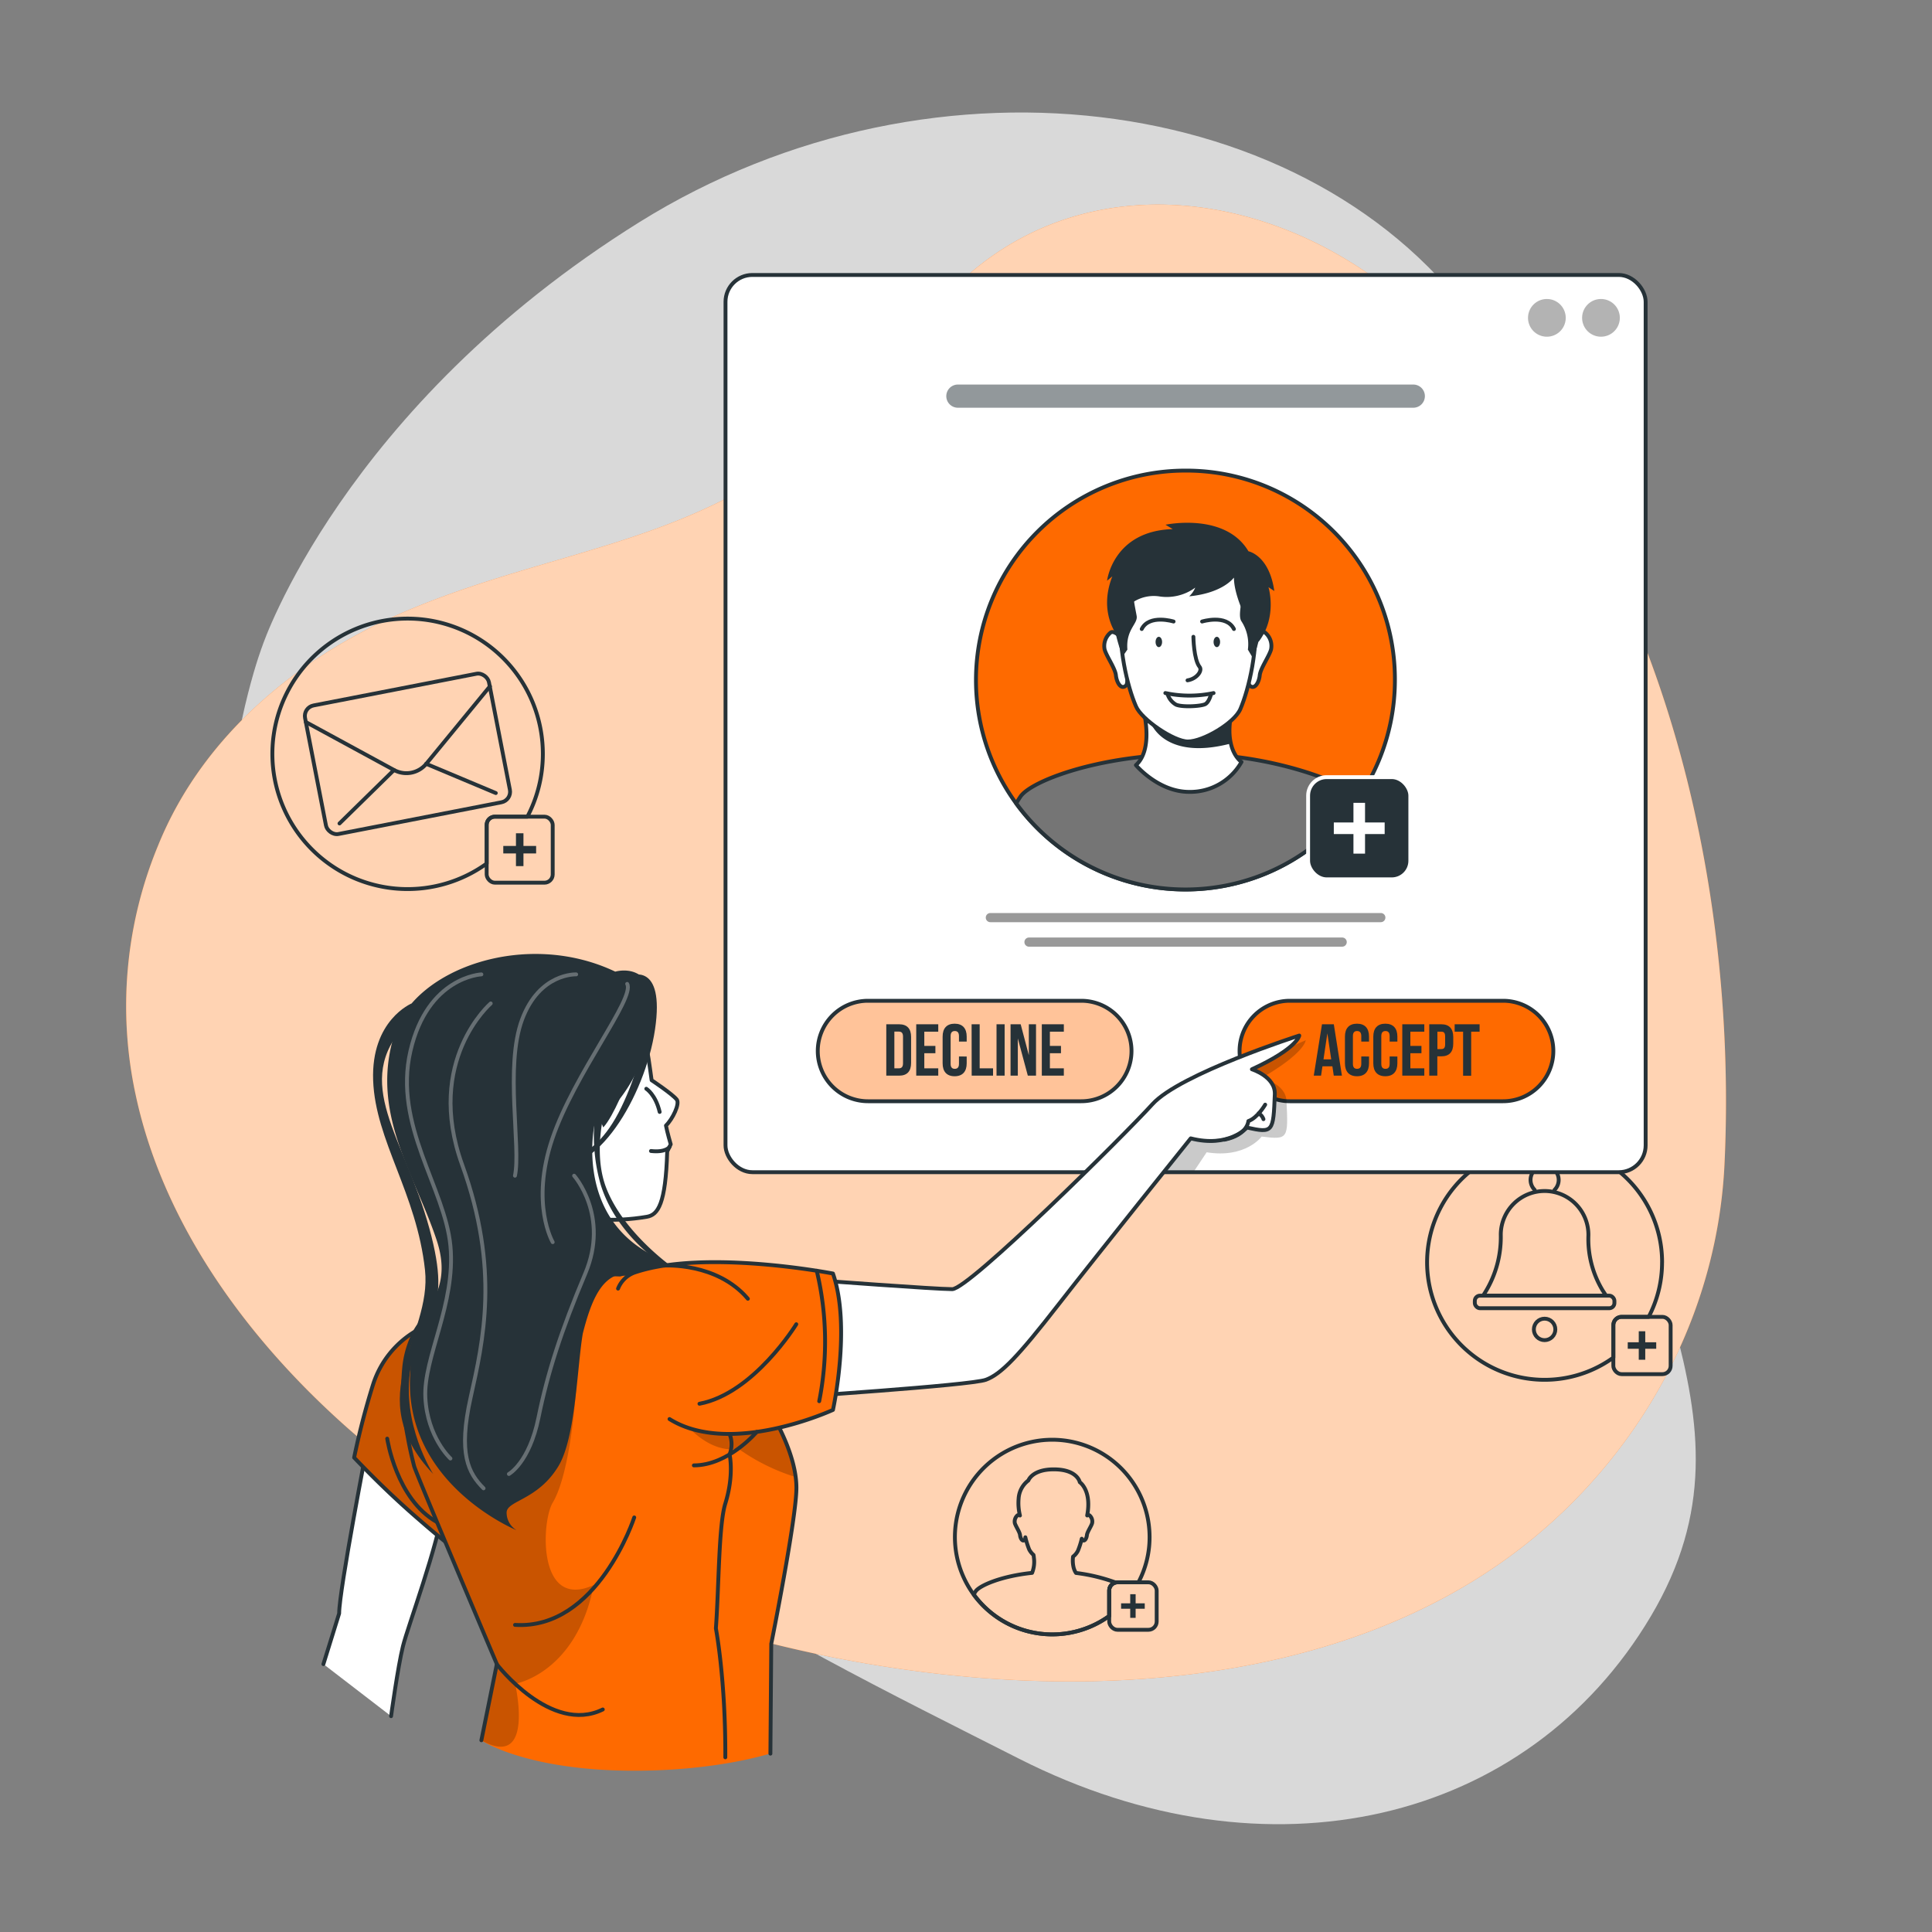 <svg xmlns="http://www.w3.org/2000/svg" xmlns:xlink="http://www.w3.org/1999/xlink" viewBox="0 0 500 500"><rect x="0" y="0" width="500" height="500" fill="#808080" stroke="none"/><defs><clipPath id="freepik--clip-path--inject-22"><rect x="187.76" y="71.16" width="238.13" height="232.2" rx="6.95" style="fill:#fff;stroke:#263238;stroke-linecap:round;stroke-linejoin:round"></rect></clipPath><clipPath id="freepik--clip-path-2--inject-22"><path d="M279.83,285H224.64a13,13,0,0,1-13-13h0a13,13,0,0,1,13-13h55.19a13,13,0,0,1,13,13h0A13,13,0,0,1,279.83,285Z" style="fill:#FE6A00;stroke:#263238;stroke-linecap:round;stroke-linejoin:round"></path></clipPath><clipPath id="freepik--clip-path-3--inject-22"><path d="M120.78,403.37q-6.19-4.72-12.22-10c-5.81-5-11.47-10.44-16.91-16.15a194.86,194.86,0,0,1,4.9-18.91,24.76,24.76,0,0,1,11.12-13.89l.2-.12.93-.52c.58-.31,1.14-.59,1.68-.83a25.34,25.34,0,0,1,5.56-1.82L120.29,397Z" style="fill:#FE6A00;stroke:#263238;stroke-linecap:round;stroke-linejoin:round"></path></clipPath></defs><g id="freepik--background-simple--inject-22"><path d="M67.93,167.09s-27.88,72,11.3,144.5S199.11,422.39,263.7,455.14s131.66,16.8,163.53-36.84-11.84-91.93-11.9-168.42,11.45-96.74-30-161.36-143.06-78.93-219.9-31S67.93,167.09,67.93,167.09Z" style="fill:#fff;opacity:0.7"></path><path d="M35.11,283.36a108.58,108.58,0,0,1,5.79-64.51C52.45,190.3,77.26,170,105.07,158.17,145.47,141,185.14,140.63,218,106.92c10.13-10.4,18.64-22.31,29-32.5,30.52-30,75.2-26.39,108.55-2.57,69.59,49.69,94.62,148.1,90.75,229.46-1.74,36.51-19.17,70.5-46.76,94.45-62.4,54.18-168.36,45.07-240,16.79C106,391.46,47.66,342.26,35.11,283.36Z" style="fill:#FE6A00"></path><path d="M35.11,283.36a108.58,108.58,0,0,1,5.79-64.51C52.45,190.3,77.26,170,105.07,158.17,145.47,141,185.14,140.63,218,106.92c10.13-10.4,18.64-22.31,29-32.5,30.52-30,75.2-26.39,108.55-2.57,69.59,49.69,94.62,148.1,90.75,229.46-1.74,36.51-19.17,70.5-46.76,94.45-62.4,54.18-168.36,45.07-240,16.79C106,391.46,47.66,342.26,35.11,283.36Z" style="fill:#fff;opacity:0.7"></path></g><g id="freepik--Icons--inject-22"><path d="M297.51,397.8a25,25,0,0,1-2.88,11.7H289.2a2.61,2.61,0,0,0-.48.05,2.14,2.14,0,0,0-1.66,2.09v6.58a25.19,25.19,0,1,1,10.45-20.42Z" style="fill:none;stroke:#263238;stroke-linecap:round;stroke-linejoin:round"></path><path d="M278.47,407.08a45.87,45.87,0,0,1,10.25,2.47,2.14,2.14,0,0,0-1.66,2.09v6.58A25.17,25.17,0,0,1,252,412.65q.21-.37.45-.75c.94-1.53,6.61-4,14.65-4.84a7.62,7.62,0,0,0,.46-4c0-.23-.06-.44-.09-.65a4.86,4.86,0,0,1-1.11-1.39,22.35,22.35,0,0,1-1-3.17,1.13,1.13,0,0,1-.16.68c-.59.55-1.13-.4-1.21-1.23s-1.11-2.28-1.35-3.1a2.11,2.11,0,0,1,.71-2.05.6.6,0,0,1,.61.06,13.37,13.37,0,0,1-.34-4.42,6.35,6.35,0,0,1,2.52-4.65s1-2.89,6.61-2.87c6.09,0,6.7,3.32,6.7,3.32s3.15,2.1,1.91,8.61a.54.54,0,0,1,.57-.05,2.08,2.08,0,0,1,.71,2.05c-.23.82-1.27,2.26-1.35,3.1s-.62,1.78-1.21,1.23a.65.65,0,0,1-.12-.31,20.57,20.57,0,0,1-1,3.13,4.44,4.44,0,0,1-1.25,1.5,7.65,7.65,0,0,0,.1,2.65A4.39,4.39,0,0,0,278.47,407.08Z" style="fill:none;stroke:#263238;stroke-linecap:round;stroke-linejoin:round"></path><rect x="287.06" y="409.5" width="12.29" height="12.29" rx="2.14" style="fill:none;stroke:#263238;stroke-linecap:round;stroke-linejoin:round"></rect><polygon points="296.26 414.94 293.9 414.94 293.9 412.58 292.5 412.58 292.5 414.94 290.14 414.94 290.14 416.34 292.5 416.34 292.5 418.7 293.9 418.7 293.9 416.34 296.26 416.34 296.26 414.94" style="fill:#263238"></polygon><path d="M140.49,195.09a34.89,34.89,0,0,1-4,16.26h-8.4a2.14,2.14,0,0,0-2.14,2.14v10a35,35,0,1,1,14.54-28.4Z" style="fill:none;stroke:#263238;stroke-linecap:round;stroke-linejoin:round"></path><rect x="81.22" y="178.15" width="48.49" height="33.89" rx="2.77" transform="translate(-35.33 23.74) rotate(-11.01)" style="fill:none;stroke:#263238;stroke-linecap:round;stroke-linejoin:round"></rect><path d="M79.16,186.87,102,199.29a6.67,6.67,0,0,0,8.32-1.62l16.48-20.06" style="fill:none;stroke:#263238;stroke-linecap:round;stroke-linejoin:round"></path><line x1="87.86" y1="213.11" x2="101.96" y2="199.29" style="fill:none;stroke:#263238;stroke-linecap:round;stroke-linejoin:round"></line><line x1="128.31" y1="205.24" x2="110.28" y2="197.67" style="fill:none;stroke:#263238;stroke-linecap:round;stroke-linejoin:round"></line><rect x="125.95" y="211.35" width="17.09" height="17.09" rx="2.14" style="fill:none;stroke:#263238;stroke-linecap:round;stroke-linejoin:round"></rect><polygon points="138.75 218.93 135.47 218.93 135.47 215.65 133.53 215.65 133.53 218.93 130.25 218.93 130.25 220.87 133.53 220.87 133.53 224.15 135.47 224.15 135.47 220.87 138.75 220.87 138.75 218.93" style="fill:#263238"></polygon><path d="M415.64,335.3h-31.8l.62-1a27.25,27.25,0,0,0,3.94-14.75v-.06a11.34,11.34,0,1,1,22.68.17A25.69,25.69,0,0,0,414.79,334Z" style="fill:none;stroke:#263238;stroke-linecap:round;stroke-linejoin:round"></path><path d="M397.17,307.93a3.64,3.64,0,1,1,5.15,0" style="fill:none;stroke:#263238;stroke-linecap:round;stroke-linejoin:round"></path><rect x="381.68" y="335.31" width="36.13" height="3.26" rx="1.35" style="fill:none;stroke:#263238;stroke-linecap:round;stroke-linejoin:round"></rect><circle cx="399.74" cy="344.05" r="2.78" style="fill:none;stroke:#263238;stroke-linecap:round;stroke-linejoin:round"></circle><path d="M430.14,326.68a30.37,30.37,0,0,1-3.46,14.12h-7a2.14,2.14,0,0,0-2.14,2.14v8.4a30.41,30.41,0,1,1,12.61-24.66Z" style="fill:none;stroke:#263238;stroke-linecap:round;stroke-linejoin:round"></path><rect x="417.53" y="340.8" width="14.83" height="14.83" rx="2.14" style="fill:none;stroke:#263238;stroke-linecap:round;stroke-linejoin:round"></rect><polygon points="428.63 347.38 425.79 347.38 425.79 344.53 424.11 344.53 424.11 347.38 421.26 347.38 421.26 349.06 424.11 349.06 424.11 351.9 425.79 351.9 425.79 349.06 428.63 349.06 428.63 347.38" style="fill:#263238"></polygon></g><g id="freepik--Window--inject-22"><rect x="187.76" y="71.16" width="238.13" height="232.2" rx="6.95" style="fill:#fff"></rect><g style="clip-path:url(#freepik--clip-path--inject-22)"><path d="M389,285h-55.2a13,13,0,0,1-13-13h0a13,13,0,0,1,13-13H389a13,13,0,0,1,13,13h0A13,13,0,0,1,389,285Z" style="fill:#FE6A00;stroke:#263238;stroke-linecap:round;stroke-linejoin:round"></path><path d="M347.29,278.38h-2.11l-.36-2.42h-2.57l-.36,2.42H340l2.13-13.3h3.06Zm-4.77-4.22h2l-1-6.73h0Z" style="fill:#263238"></path><path d="M354.3,273.42v1.76c0,2.13-1.06,3.35-3.11,3.35s-3.12-1.22-3.12-3.35v-6.91c0-2.13,1.06-3.34,3.12-3.34s3.11,1.21,3.11,3.34v1.29h-2v-1.42c0-.95-.42-1.31-1.09-1.31s-1.08.36-1.08,1.31v7.18c0,.95.42,1.29,1.08,1.29s1.09-.34,1.09-1.29v-1.9Z" style="fill:#263238"></path><path d="M361.64,273.42v1.76c0,2.13-1.07,3.35-3.12,3.35s-3.11-1.22-3.11-3.35v-6.91c0-2.13,1.06-3.34,3.11-3.34s3.12,1.21,3.12,3.34v1.29h-2v-1.42c0-.95-.42-1.31-1.08-1.31s-1.08.36-1.08,1.31v7.18c0,.95.41,1.29,1.08,1.29s1.08-.34,1.08-1.29v-1.9Z" style="fill:#263238"></path><path d="M365,270.68h2.87v1.9H365v3.9h3.61v1.9h-5.7v-13.3h5.7V267H365Z" style="fill:#263238"></path><path d="M376.1,268.36v1.73c0,2.13-1,3.29-3.12,3.29h-1v5h-2.09v-13.3H373C375.07,265.08,376.1,266.24,376.1,268.36ZM372,267v4.5h1c.67,0,1-.3,1-1.25v-2c0-1-.36-1.25-1-1.25Z" style="fill:#263238"></path><path d="M376.46,265.08h6.46V267h-2.18v11.4h-2.09V267h-2.19Z" style="fill:#263238"></path><path d="M279.83,285H224.64a13,13,0,0,1-13-13h0a13,13,0,0,1,13-13h55.19a13,13,0,0,1,13,13h0A13,13,0,0,1,279.83,285Z" style="fill:#FE6A00"></path><g style="clip-path:url(#freepik--clip-path-2--inject-22)"><path d="M279.83,285H224.64a13,13,0,0,1-13-13h0a13,13,0,0,1,13-13h55.19a13,13,0,0,1,13,13h0A13,13,0,0,1,279.83,285Z" style="fill:#fff;opacity:0.6"></path></g><path d="M279.83,285H224.64a13,13,0,0,1-13-13h0a13,13,0,0,1,13-13h55.19a13,13,0,0,1,13,13h0A13,13,0,0,1,279.83,285Z" style="fill:none;stroke:#263238;stroke-linecap:round;stroke-linejoin:round"></path><path d="M229.37,265.08h3.31c2.09,0,3.11,1.16,3.11,3.28v6.73c0,2.13-1,3.29-3.11,3.29h-3.31Zm2.09,1.9v9.5h1.18c.66,0,1.06-.35,1.06-1.3v-6.91c0-.95-.4-1.29-1.06-1.29Z" style="fill:#263238"></path><path d="M239.21,270.68h2.87v1.9h-2.87v3.9h3.61v1.9h-5.7v-13.3h5.7V267h-3.61Z" style="fill:#263238"></path><path d="M250.18,273.42v1.76c0,2.13-1.06,3.35-3.12,3.35s-3.11-1.22-3.11-3.35v-6.91c0-2.13,1.06-3.34,3.11-3.34s3.12,1.21,3.12,3.34v1.29h-2v-1.42c0-.95-.41-1.31-1.08-1.31s-1.08.36-1.08,1.31v7.18c0,.95.42,1.29,1.08,1.29s1.08-.34,1.08-1.29v-1.9Z" style="fill:#263238"></path><path d="M251.45,265.08h2.09v11.4H257v1.9h-5.53Z" style="fill:#263238"></path><path d="M257.9,265.08H260v13.3H257.9Z" style="fill:#263238"></path><path d="M263.41,268.74h0v9.64h-1.88v-13.3h2.62l2.11,8h0v-8h1.86v13.3H266Z" style="fill:#263238"></path><path d="M271.71,270.68h2.87v1.9h-2.87v3.9h3.61v1.9h-5.7v-13.3h5.7V267h-3.61Z" style="fill:#263238"></path><path d="M361,176a54.21,54.21,0,1,1-54.21-54.21A54,54,0,0,1,361,176Z" style="fill:#FE6A00;stroke:#263238;stroke-linecap:round;stroke-linejoin:round"></path><path d="M351.85,206.15A54.21,54.21,0,0,1,263,207.91c.32-.54.64-1.08,1-1.61,2-3.31,14.24-8.55,31.55-10.43a117.51,117.51,0,0,1,11.76-.7,94.49,94.49,0,0,1,12.73.74C335.08,197.79,347.59,202.77,351.85,206.15Z" style="fill:#757575;stroke:#263238;stroke-linecap:round;stroke-linejoin:round"></path><path d="M321.3,197.19a15.26,15.26,0,0,1-13.54,7.75c-8,0-13.79-6.92-13.79-6.92,2.8-2.51,3-7.17,2.56-10.84a31.87,31.87,0,0,0-1-5.32h23.86c-1.45,4.77-1.4,8.19-.84,10.57C319.34,195.94,321.3,197.19,321.3,197.19Z" style="fill:#fff;stroke:#263238;stroke-linecap:round;stroke-linejoin:round"></path><path d="M318.5,192.43c-17.24,4.52-20.66-5.33-20.66-5.33l-1.31.08a31.87,31.87,0,0,0-1-5.32h23.86C317.89,186.63,317.94,190.05,318.5,192.43Z" style="fill:#263238"></path><path d="M324.53,165.11s1.92-2.09,2.87-1.4a4.47,4.47,0,0,1,1.54,4.4c-.51,1.78-2.74,4.87-2.92,6.67s-1.32,3.84-2.59,2.65S324.53,165.11,324.53,165.11Z" style="fill:#fff;stroke:#263238;stroke-linecap:round;stroke-linejoin:round"></path><path d="M290.29,165.11s-1.92-2.09-2.87-1.4a4.47,4.47,0,0,0-1.54,4.4c.51,1.78,2.74,4.87,2.92,6.67s1.32,3.84,2.59,2.65S290.29,165.11,290.29,165.11Z" style="fill:#fff;stroke:#263238;stroke-linecap:round;stroke-linejoin:round"></path><path d="M307,141c24.17,0,18.42,32.18,14,42.51-1.56,3.63-9.66,8.39-13.57,8.39-3.64,0-12-5.69-13.44-9.1C289.47,172.4,284,141,307,141Z" style="fill:#fff;stroke:#263238;stroke-linecap:round;stroke-linejoin:round"></path><path d="M311.1,160.85s6.29-1.95,8.24,1.94" style="fill:none;stroke:#263238;stroke-linecap:round;stroke-linejoin:round"></path><path d="M315.76,166.14c0,.74-.38,1.34-.84,1.34s-.85-.6-.85-1.34.38-1.34.85-1.34S315.76,165.4,315.76,166.14Z" style="fill:#263238"></path><path d="M303.72,160.85s-6.29-1.95-8.24,1.94" style="fill:none;stroke:#263238;stroke-linecap:round;stroke-linejoin:round"></path><path d="M299.06,166.14c0,.74.38,1.34.84,1.34s.85-.6.85-1.34-.38-1.34-.85-1.34S299.06,165.4,299.06,166.14Z" style="fill:#263238"></path><path d="M317,149.21a30.6,30.6,0,0,1-18.62,0s-3.27-.19-4.55,1.45,0,6.7.34,8.76-2.83,3.49-2.4,8.69l-1.23,1.8s-3.41-8.38-2.55-15.58,5.41-10,5.41-10,2.07-6.23,14.23-6.18c13.11.05,14.43,7.14,14.43,7.14s8.88,5.93,2.31,25.23l-1.42-2.4a10.81,10.81,0,0,0-1.66-7.32c-1.15-1.67.68-6.69.25-9.27S317,149.21,317,149.21Z" style="fill:#263238"></path><path d="M308.85,164.8s.07,5.88,1.61,7.79c.79,1-.75,3.1-3.13,3.48" style="fill:none;stroke:#263238;stroke-linecap:round;stroke-linejoin:round"></path><path d="M302.12,179.48a4.78,4.78,0,0,0,2.25,2.89c1.65.71,6.67.41,7.62-.18s1.42-2.52,1.42-2.52" style="fill:#fff;stroke:#263238;stroke-linecap:round;stroke-linejoin:round"></path><path d="M301.59,179.36a29.78,29.78,0,0,0,12.48,0" style="fill:none;stroke:#263238;stroke-linecap:round;stroke-linejoin:round"></path><path d="M319.34,149.46s-2.7,4-11.58,4.87a6.5,6.5,0,0,0,1.57-2.25,12.51,12.51,0,0,1-9.43,2.25,9.75,9.75,0,0,0-9,3.67l-1.5,6.8s-5.31-6-1.53-15.64l-1.36,1.13s1.51-12.89,17-13.36l-1.88-1.13s15.43-3.29,21.47,6.87c0,0,5.37,1,6.69,10.29l-1.51-1s2.39,7.71-2.57,14.16C325.67,166.14,319.34,155.93,319.34,149.46Z" style="fill:#263238"></path><path d="M365.76,105.52H247.9a3,3,0,0,1-3-3h0a3,3,0,0,1,3-3H365.76a3,3,0,0,1,3,3h0A3,3,0,0,1,365.76,105.52Z" style="fill:#263238;opacity:0.5"></path><g style="opacity:0.4"><path d="M357.35,238.66H256.3a1.18,1.18,0,0,1-1.18-1.19h0a1.18,1.18,0,0,1,1.18-1.18H357.35a1.18,1.18,0,0,1,1.19,1.18h0A1.19,1.19,0,0,1,357.35,238.66Z"></path><path d="M347.35,245H266.3a1.18,1.18,0,0,1-1.18-1.19h0a1.18,1.18,0,0,1,1.18-1.18h81.05a1.18,1.18,0,0,1,1.19,1.18h0A1.19,1.19,0,0,1,347.35,245Z"></path></g><rect x="338.54" y="201.12" width="26.45" height="26.45" rx="4.8" style="fill:#263238;stroke:#fff;stroke-linecap:round;stroke-linejoin:round"></rect><polygon points="358.35 212.85 353.27 212.85 353.27 207.77 350.27 207.77 350.27 212.85 345.19 212.85 345.19 215.85 350.27 215.85 350.27 220.92 353.27 220.92 353.27 215.85 358.35 215.85 358.35 212.85" style="fill:#fff"></polygon><path d="M419.21,82.26a4.88,4.88,0,1,1-4.88-4.88A4.88,4.88,0,0,1,419.21,82.26Z" style="opacity:0.3"></path><path d="M405.21,82.26a4.88,4.88,0,1,1-4.88-4.88A4.88,4.88,0,0,1,405.21,82.26Z" style="opacity:0.3"></path><path d="M326.46,279s6.26,1.35,6.48,5.91c.48,9.8.46,10.1-6.42,9.23,0,0-4.16,5.71-14.24,4.07l-3.45,5.18H291c4.95-5.91,8.93-10.8,10.67-13.12,6.39-8.51,36.25-21.05,36.25-21.05S337.8,272.47,326.46,279Z" style="fill-opacity:0.7;opacity:0.3"></path></g><rect x="187.76" y="71.16" width="238.13" height="232.2" rx="6.95" style="fill:none;stroke:#263238;stroke-linecap:round;stroke-linejoin:round"></rect></g><g id="freepik--Character--inject-22"><path d="M101.21,444.14s1.76-12.81,3.07-18.09,9-25.71,10.67-37.15L95.21,373.17s-7.44,38.37-7.44,44.39L83.7,430.67" style="fill:#fff;stroke:#263238;stroke-linecap:round;stroke-linejoin:round"></path><path d="M120.78,403.37q-6.19-4.72-12.22-10c-5.81-5-11.47-10.44-16.91-16.15a194.86,194.86,0,0,1,4.9-18.91,24.76,24.76,0,0,1,11.12-13.89l.2-.12.93-.52c.58-.31,1.14-.59,1.68-.83a25.34,25.34,0,0,1,5.56-1.82L120.29,397Z" style="fill:#FE6A00"></path><g style="clip-path:url(#freepik--clip-path-3--inject-22)"><path d="M120.78,403.37q-6.19-4.72-12.22-10c-5.81-5-11.47-10.44-16.91-16.15a194.86,194.86,0,0,1,4.9-18.91,24.76,24.76,0,0,1,11.12-13.89l.2-.12.93-.52c.58-.31,1.14-.59,1.68-.83a25.34,25.34,0,0,1,5.56-1.82L120.29,397Z" style="fill-opacity:0.7;opacity:0.3"></path></g><path d="M120.78,403.37q-6.19-4.72-12.22-10c-5.81-5-11.47-10.44-16.91-16.15a194.86,194.86,0,0,1,4.9-18.91,24.76,24.76,0,0,1,11.12-13.89l.2-.12.93-.52c.58-.31,1.14-.59,1.68-.83a25.34,25.34,0,0,1,5.56-1.82L120.29,397Z" style="fill:none;stroke:#263238;stroke-linecap:round;stroke-linejoin:round"></path><path d="M100.21,372.32s2.3,15.63,12.86,21.59" style="fill:none;stroke:#263238;stroke-linecap:round;stroke-linejoin:round"></path><path d="M206.08,385c0,8-6.51,40.36-6.51,40.36l-.22,28.43s-13.47,4.47-35.21,4.47c-26.64,0-38.44-7.13-39.48-7.8l-.08-.05,4-19.71s-21-49.56-21.41-51.26c-.65-2.52-1.21-5.07-1.66-7.61A61.48,61.48,0,0,1,104.6,354a25,25,0,0,1,2.91-9.6q.17-.3.36-.6a14.51,14.51,0,0,1,1.89-2.43l.19-.2a19.65,19.65,0,0,1,2.11-1.83h0c.25-.19.51-.37.77-.55l.65-.44.42-.27.55-.34.85-.49c15.79-8.75,45.18-7.4,45.18-7.4a4,4,0,0,1,1-.19h.07a6.38,6.38,0,0,1,1.75.14c7.32,1.42,20.72,13.37,30.59,27a88,88,0,0,1,7.82,12.76C204.41,375,206.08,380.36,206.08,385Z" style="fill:#FE6A00"></path><path d="M205.9,382.26a52.21,52.21,0,0,1-14.83-7.35c-7.09,1.33-13.93-5.73-15.71-9.51l23.26-1.5c1.13,1.86,2.15,3.73,3.06,5.58A41.38,41.38,0,0,1,205.9,382.26Z" style="fill-opacity:0.7;opacity:0.3"></path><path d="M133.31,435.76s5.23,22.38-8.65,14.67l-.08-.05,4-19.71s-21-49.56-21.41-51.26c-.65-2.52-1.21-5.07-1.66-7.61A61.48,61.48,0,0,1,104.6,354a25,25,0,0,1,2.91-9.6q.17-.3.36-.6a14.51,14.51,0,0,1,1.89-2.43l.19-.2a19.65,19.65,0,0,1,2.11-1.83h0c.25-.19.51-.37.77-.55l.65-.44.42-.27.55-.34.85-.49c14.53,1.12,30.68,8,33.8,22.12,0,0-1.32,21.63-6.07,29.54-2.95,4.93-3.95,27.95,10.64,21.29C149.11,433.18,133.31,435.76,133.31,435.76Z" style="fill-opacity:0.7;opacity:0.3"></path><path d="M124.58,450.38l4-19.71s-21-49.56-21.41-51.26c-.65-2.52-1.21-5.07-1.66-7.61A61.48,61.48,0,0,1,104.6,354a25,25,0,0,1,2.91-9.6q.17-.3.36-.6a14.51,14.51,0,0,1,1.89-2.43l.19-.2a19.65,19.65,0,0,1,2.11-1.83h0c14.56-11,48.42-9.49,48.42-9.49a4,4,0,0,1,1-.19h.07a6.38,6.38,0,0,1,1.75.14c7.32,1.42,20.72,13.37,30.59,27a88,88,0,0,1,7.82,12.76c2.73,5.53,4.4,10.88,4.4,15.49,0,8-6.51,40.36-6.51,40.36l-.22,28.43" style="fill:none;stroke:#263238;stroke-linecap:round;stroke-linejoin:round"></path><path d="M175.14,284.56c-1.19-1.48-6.5-5-6.5-5-1-6.91-1.62-16.13-8.78-23.28-9.79-9.77-32.38-6.68-39.78,7.89-14.77,29.11,13.15,56.53,47.32,50.73,2.91-.49,4.87-3.34,5.27-16.87l.91-1.89s-.94-3.23-1.23-4.85C174.07,289.63,176,285.64,175.14,284.56Z" style="fill:#fff;stroke:#263238;stroke-linecap:round;stroke-linejoin:round"></path><path d="M166.74,268.75a18,18,0,0,0-2,4.58" style="fill:none;stroke:#263238;stroke-linecap:round;stroke-linejoin:round"></path><path d="M167.26,281.77s2.38,1.44,3.46,6" style="fill:none;stroke:#263238;stroke-linecap:round;stroke-linejoin:round"></path><path d="M173.27,296.82s-.93,1.5-4.8,1.06" style="fill:none;stroke:#263238;stroke-linecap:round;stroke-linejoin:round"></path><path d="M163.12,252.5s9-3.71,6.4,13.89S153.91,304.92,142.94,301l.19-1.57s9.6,3.79,17.68-12.9,7.41-32,2.79-29.31Z" style="fill:#263238"></path><path d="M162.31,279.78s-3.44,9.07-6.19,12c0,0-1.11-3.47-3.76-3.5s-5-7.08-5-7.08Z" style="fill:#263238"></path><path d="M158.61,280.2s-6.32,15.41-1.69,27.31,17.68,20.84,17.68,20.84l-4.21-1.91s-11.08-7.29-14.95-19.91a45.9,45.9,0,0,1-.16-24.51Z" style="fill:#263238"></path><path d="M106.53,259.69S96,264,96.57,279.61s11.27,29.18,13.42,49.08c1.87,17.31-17,32.55,2.11,52.78,0,0-8.37-13-5.82-27.54s11.3-12.45,4.81-36.12-20.26-37.67-6-52.76Z" style="fill:#263238"></path><path d="M167.93,324.35c-19.26-10.74-14-33.67-14-33.67C168.42,280,170.35,260,167.69,254.85s-8.46-3.39-8.46-3.39c-23.09-11-51.51-.73-56.91,15.44-6.91,20.71,4.9,36.62,10.67,54,5.18,15.62-6.82,18.45-6.78,34-2.27,29,27.47,41.11,27.47,41.11a5.31,5.31,0,0,1-2.57-4.54c0-3.17,8.11-3.17,13.45-12.1,4.43-7.41,4.78-25.48,6.26-34.22,2-7.91,4.5-14.23,9.67-15.38,13.62-3.05,25.37,10.17,25.37,10.17S187.2,335.09,167.93,324.35Z" style="fill:#263238"></path><g style="opacity:0.3"><path d="M162.31,254.63c2.1,3.69-13.66,23.21-19.37,40.08s.1,26.76.1,26.76" style="fill:none;stroke:#fff;stroke-linecap:round;stroke-linejoin:round"></path><path d="M127,259.69s-17.15,14.77-7.39,41.78,5.44,45.63,2.19,60.19-.61,19.56,3.35,23.52" style="fill:none;stroke:#fff;stroke-linecap:round;stroke-linejoin:round"></path><path d="M148.58,304.27s9.2,10.36,2.89,25.33-9.74,25.67-12.12,37.32-7.65,14.55-7.65,14.55" style="fill:none;stroke:#fff;stroke-linecap:round;stroke-linejoin:round"></path><path d="M149.11,252.17s-9.49-.44-14,11.69-.26,33.09-1.84,40.41" style="fill:none;stroke:#fff;stroke-linecap:round;stroke-linejoin:round"></path><path d="M124.58,252.17s-13.92.58-18.36,19.83,8.93,35.43,10.35,50.43-7,28.89-6.49,39.23,6.49,15.8,6.49,15.8" style="fill:none;stroke:#fff;stroke-linecap:round;stroke-linejoin:round"></path></g><path d="M211.62,331.36s30.46,2.27,34.81,2.27,44.7-40,51.82-47.87,38-17.76,38-17.76-.39,3.27-12.26,8.73c0,0,6.11,1.9,5.93,6.46-.39,9.81-.44,10.11-7.22,8.62,0,0-4.65,5.33-14.54,2.8,0,0-23.73,29.52-34.22,43s-14.83,18-18.79,19.47-52.22,4.61-52.22,4.61Z" style="fill:#fff;stroke:#263238;stroke-linecap:round;stroke-linejoin:round"></path><path d="M173.27,367.25c15.8,9.89,42.3-2.37,42.3-2.37s4.75-21.52,0-35.29c0,0-33.23-6.47-51.43-.23a7.27,7.27,0,0,0-4.19,4.13" style="fill:#FE6A00;stroke:#263238;stroke-linecap:round;stroke-linejoin:round"></path><path d="M211.37,328.87a78.9,78.9,0,0,1,.64,33.76" style="fill:none;stroke:#263238;stroke-linecap:round;stroke-linejoin:round"></path><path d="M206.08,342.71s-11,17.94-25.06,20.58" style="fill:none;stroke:#263238;stroke-linecap:round;stroke-linejoin:round"></path><path d="M195.85,370.57s-7.31,8.67-16.28,8.67" style="fill:none;stroke:#263238;stroke-linecap:round;stroke-linejoin:round"></path><path d="M188.81,371.11a7.06,7.06,0,0,1,0,5.29h0s1.24,5.21-1.1,12.72c-1.72,5.54-1.64,21.25-2.44,32.3,0,0,2.54,13.33,2.44,33.37" style="fill:none;stroke:#263238;stroke-linecap:round;stroke-linejoin:round"></path><path d="M171.9,327.53s13.61-.9,21.65,8.59" style="fill:none;stroke:#263238;stroke-linecap:round;stroke-linejoin:round"></path><path d="M327.43,285.88s-2,3.46-4.35,4.25c0,0-.18,3.61-6.22,4.82" style="fill:none;stroke:#263238;stroke-linecap:round;stroke-linejoin:round"></path><path d="M325.76,288.15a2.77,2.77,0,0,1,1.22,1.49" style="fill:none;stroke:#263238;stroke-linecap:round;stroke-linejoin:round"></path><path d="M128.54,430.67S142.6,449,156,442.41" style="fill:none;stroke:#263238;stroke-linecap:round;stroke-linejoin:round"></path><path d="M164.14,392.71s-9.49,29.13-30.85,27.81" style="fill:none;stroke:#263238;stroke-linecap:round;stroke-linejoin:round"></path></g></svg>